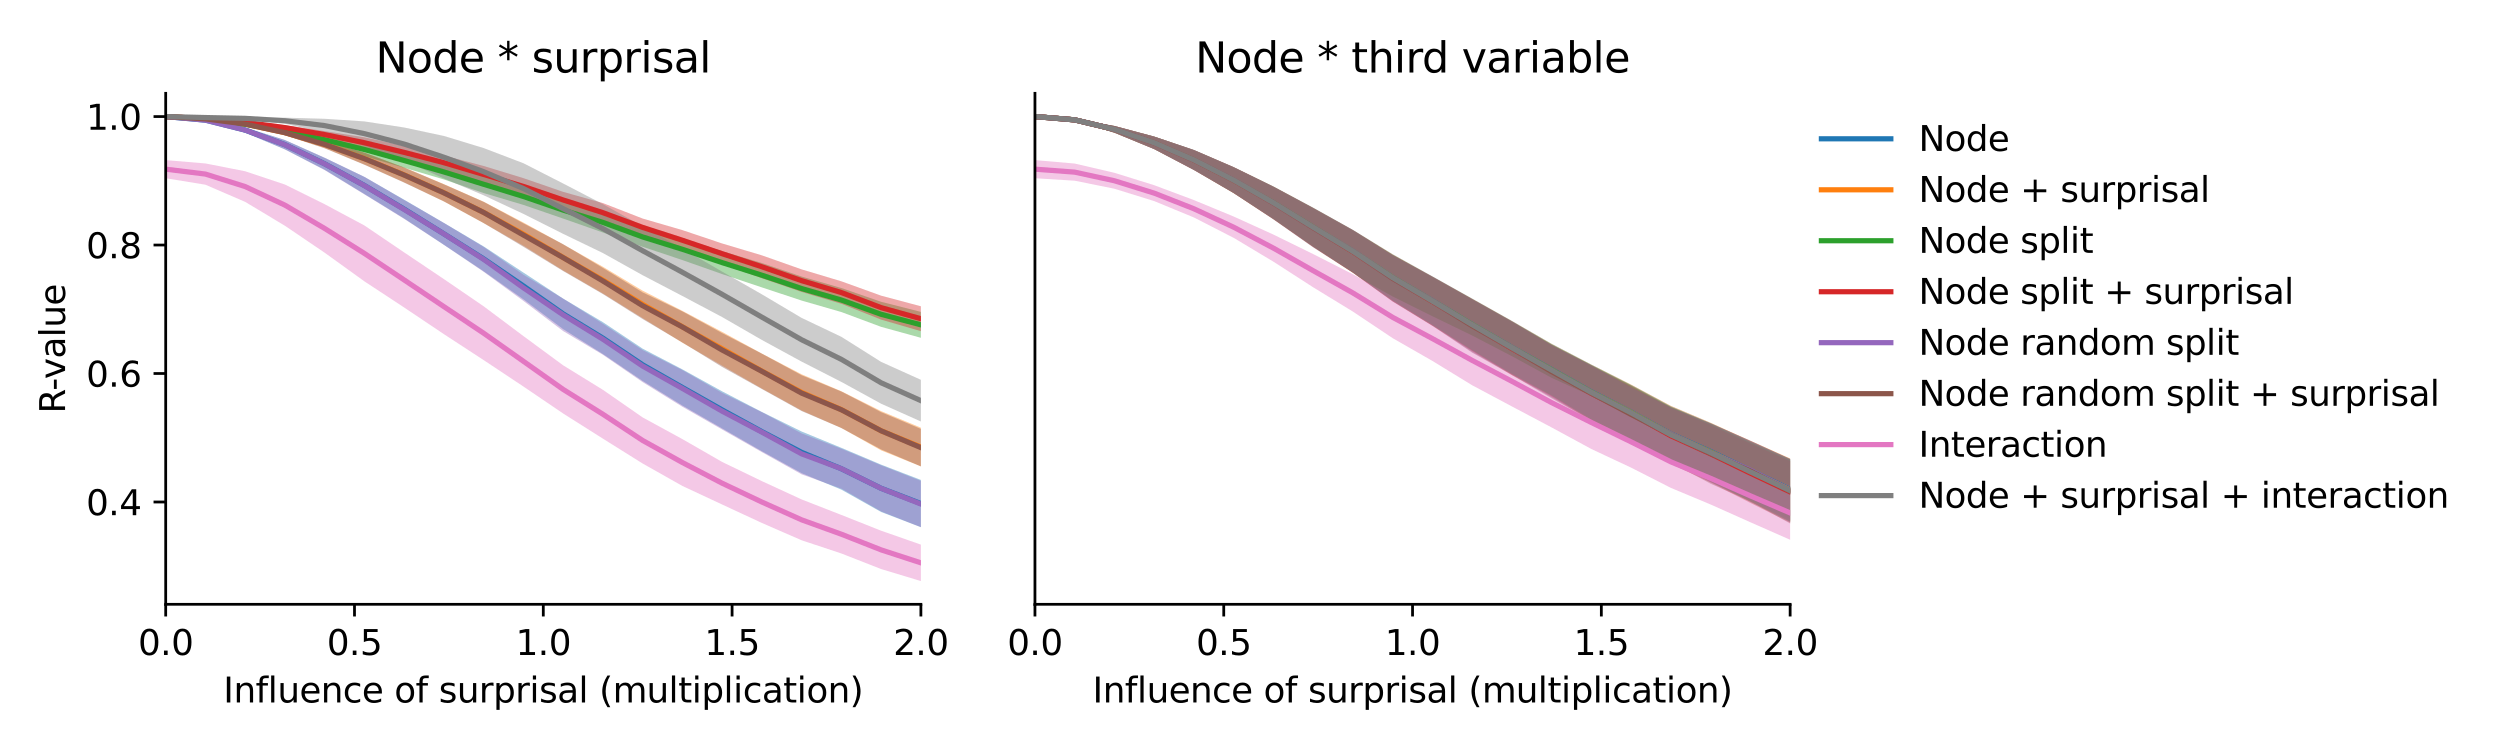 <?xml version="1.0" encoding="utf-8" standalone="no"?>
<!DOCTYPE svg PUBLIC "-//W3C//DTD SVG 1.1//EN"
  "http://www.w3.org/Graphics/SVG/1.1/DTD/svg11.dtd">
<svg xmlns:xlink="http://www.w3.org/1999/xlink" width="720pt" height="216pt" viewBox="0 0 720 216" xmlns="http://www.w3.org/2000/svg" version="1.1">
 <defs>
  <style type="text/css">*{stroke-linejoin: round; stroke-linecap: butt}</style>
 </defs>
 <g id="figure_1">
  <g id="patch_1">
   <path d="M 0 216 
L 720 216 
L 720 0 
L 0 0 
z
" style="fill: #ffffff"/>
  </g>
  <g id="axes_1">
   <g id="patch_2">
    <path d="M 47.72 174.04 
L 265.215 174.04 
L 265.215 26.88 
L 47.72 26.88 
z
" style="fill: #ffffff"/>
   </g>
   <g id="PolyCollection_1">
    <path d="M 47.72 33.569 
L 47.72 33.569 
L 59.167 34.796 
L 70.614 38.199 
L 82.061 43.009 
L 93.508 48.895 
L 104.956 55.882 
L 116.403 62.926 
L 127.85 70.498 
L 139.297 78.137 
L 150.744 86.207 
L 162.191 94.792 
L 173.638 101.972 
L 185.085 109.723 
L 196.532 116.811 
L 207.979 123.397 
L 219.427 129.969 
L 230.874 136.278 
L 242.321 141.024 
L 253.768 147.459 
L 265.215 151.831 
L 265.215 138.22 
L 265.215 138.22 
L 253.768 133.819 
L 242.321 128.975 
L 230.874 124.275 
L 219.427 118.652 
L 207.979 112.708 
L 196.532 106.381 
L 185.085 100.419 
L 173.638 92.793 
L 162.191 86.002 
L 150.744 78.498 
L 139.297 70.969 
L 127.85 64.205 
L 116.403 57.519 
L 104.956 50.965 
L 93.508 45.471 
L 82.061 40.331 
L 70.614 36.724 
L 59.167 34.397 
L 47.72 33.569 
z
" clip-path="url(#pa5152ba129)" style="fill: #1f77b4; fill-opacity: 0.4"/>
   </g>
   <g id="PolyCollection_2">
    <path d="M 47.72 33.569 
L 47.72 33.569 
L 59.167 34.323 
L 70.614 36.103 
L 82.061 38.928 
L 93.508 42.655 
L 104.956 47.389 
L 116.403 52.521 
L 127.85 58.012 
L 139.297 64.252 
L 150.744 70.773 
L 162.191 77.906 
L 173.638 84.534 
L 185.085 91.629 
L 196.532 98.704 
L 207.979 105.315 
L 219.427 111.915 
L 230.874 118.23 
L 242.321 123.262 
L 253.768 129.715 
L 265.215 134.332 
L 265.215 123.178 
L 265.215 123.178 
L 253.768 118.406 
L 242.321 112.681 
L 230.874 107.807 
L 219.427 101.837 
L 207.979 95.587 
L 196.532 89.524 
L 185.085 83.718 
L 173.638 76.829 
L 162.191 70.385 
L 150.744 64.092 
L 139.297 58.097 
L 127.85 53.028 
L 116.403 48.23 
L 104.956 43.97 
L 93.508 40.506 
L 82.061 37.486 
L 70.614 35.363 
L 59.167 34.161 
L 47.72 33.569 
z
" clip-path="url(#pa5152ba129)" style="fill: #ff7f0e; fill-opacity: 0.4"/>
   </g>
   <g id="PolyCollection_3">
    <path d="M 47.72 33.569 
L 47.72 33.569 
L 59.167 34.516 
L 70.614 36.348 
L 82.061 38.758 
L 93.508 41.624 
L 104.956 44.962 
L 116.403 48.313 
L 127.85 51.687 
L 139.297 55.604 
L 150.744 59.015 
L 162.191 62.955 
L 173.638 66.968 
L 185.085 71.078 
L 196.532 74.901 
L 207.979 78.938 
L 219.427 82.773 
L 230.874 86.565 
L 242.321 89.871 
L 253.768 94.139 
L 265.215 97.289 
L 265.215 89.826 
L 265.215 89.826 
L 253.768 86.917 
L 242.321 82.951 
L 230.874 79.652 
L 219.427 75.756 
L 207.979 72.332 
L 196.532 68.69 
L 185.085 65.407 
L 173.638 61.14 
L 162.191 58.068 
L 150.744 54.165 
L 139.297 50.549 
L 127.85 47.365 
L 116.403 44.151 
L 104.956 41.142 
L 93.508 38.891 
L 82.061 36.708 
L 70.614 35.216 
L 59.167 34.203 
L 47.72 33.569 
z
" clip-path="url(#pa5152ba129)" style="fill: #2ca02c; fill-opacity: 0.4"/>
   </g>
   <g id="PolyCollection_4">
    <path d="M 47.72 33.57 
L 47.72 33.57 
L 59.167 34.289 
L 70.614 35.587 
L 82.061 37.477 
L 93.508 39.766 
L 104.956 42.669 
L 116.403 45.768 
L 127.85 48.929 
L 139.297 52.693 
L 150.744 56.074 
L 162.191 59.935 
L 173.638 64.013 
L 185.085 68.057 
L 196.532 72.118 
L 207.979 76.029 
L 219.427 80.137 
L 230.874 84.082 
L 242.321 87.499 
L 253.768 92.054 
L 265.215 95.383 
L 265.215 88.203 
L 265.215 88.203 
L 253.768 85.152 
L 242.321 81.019 
L 230.874 77.585 
L 219.427 73.543 
L 207.979 70.119 
L 196.532 66.273 
L 185.085 62.942 
L 173.638 58.486 
L 162.191 55.255 
L 150.744 51.304 
L 139.297 47.806 
L 127.85 44.789 
L 116.403 42.007 
L 104.956 39.554 
L 93.508 37.762 
L 82.061 36.031 
L 70.614 34.852 
L 59.167 34.118 
L 47.72 33.57 
z
" clip-path="url(#pa5152ba129)" style="fill: #d62728; fill-opacity: 0.4"/>
   </g>
   <g id="PolyCollection_5">
    <path d="M 47.72 33.569 
L 47.72 33.569 
L 59.167 34.802 
L 70.614 38.207 
L 82.061 43.046 
L 93.508 48.994 
L 104.956 55.982 
L 116.403 63.036 
L 127.85 70.529 
L 139.297 78.277 
L 150.744 86.662 
L 162.191 95.354 
L 173.638 102.175 
L 185.085 110.053 
L 196.532 117.152 
L 207.979 123.7 
L 219.427 130.217 
L 230.874 136.617 
L 242.321 140.744 
L 253.768 147.29 
L 265.215 151.835 
L 265.215 138.484 
L 265.215 138.484 
L 253.768 134.02 
L 242.321 129.236 
L 230.874 124.825 
L 219.427 118.716 
L 207.979 113.151 
L 196.532 106.578 
L 185.085 100.824 
L 173.638 93.233 
L 162.191 86.011 
L 150.744 79.118 
L 139.297 71.118 
L 127.85 64.224 
L 116.403 57.618 
L 104.956 50.937 
L 93.508 45.433 
L 82.061 40.338 
L 70.614 36.721 
L 59.167 34.396 
L 47.72 33.569 
z
" clip-path="url(#pa5152ba129)" style="fill: #9467bd; fill-opacity: 0.4"/>
   </g>
   <g id="PolyCollection_6">
    <path d="M 47.72 33.57 
L 47.72 33.57 
L 59.167 34.327 
L 70.614 36.107 
L 82.061 38.95 
L 93.508 42.72 
L 104.956 47.453 
L 116.403 52.59 
L 127.85 58.009 
L 139.297 64.256 
L 150.744 71.075 
L 162.191 78.061 
L 173.638 84.694 
L 185.085 91.887 
L 196.532 98.649 
L 207.979 105.689 
L 219.427 112.044 
L 230.874 118.384 
L 242.321 123.277 
L 253.768 129.454 
L 265.215 134.32 
L 265.215 123.526 
L 265.215 123.526 
L 253.768 118.701 
L 242.321 112.767 
L 230.874 108.073 
L 219.427 101.861 
L 207.979 95.933 
L 196.532 89.686 
L 185.085 84.214 
L 173.638 77.165 
L 162.191 70.347 
L 150.744 64.326 
L 139.297 58.134 
L 127.85 53.101 
L 116.403 48.26 
L 104.956 43.964 
L 93.508 40.482 
L 82.061 37.491 
L 70.614 35.364 
L 59.167 34.162 
L 47.72 33.57 
z
" clip-path="url(#pa5152ba129)" style="fill: #8c564b; fill-opacity: 0.4"/>
   </g>
   <g id="PolyCollection_7">
    <path d="M 47.72 46.11 
L 47.72 51.332 
L 59.167 53.2 
L 70.614 58.146 
L 82.061 65.022 
L 93.508 72.786 
L 104.956 81.037 
L 116.403 88.563 
L 127.85 96.241 
L 139.297 103.715 
L 150.744 111.322 
L 162.191 119.092 
L 173.638 126.333 
L 185.085 133.498 
L 196.532 139.96 
L 207.979 145.302 
L 219.427 150.616 
L 230.874 155.603 
L 242.321 159.409 
L 253.768 163.89 
L 265.215 167.351 
L 265.215 156.85 
L 265.215 156.85 
L 253.768 152.847 
L 242.321 148.307 
L 230.874 143.838 
L 219.427 138.566 
L 207.979 133.04 
L 196.532 126.463 
L 185.085 120.218 
L 173.638 112.273 
L 162.191 105.216 
L 150.744 96.79 
L 139.297 88.216 
L 127.85 80.383 
L 116.403 72.698 
L 104.956 64.941 
L 93.508 58.814 
L 82.061 53.146 
L 70.614 49.325 
L 59.167 47.073 
L 47.72 46.11 
z
" clip-path="url(#pa5152ba129)" style="fill: #e377c2; fill-opacity: 0.4"/>
   </g>
   <g id="PolyCollection_8">
    <path d="M 47.72 33.569 
L 47.72 33.57 
L 59.167 33.887 
L 70.614 34.325 
L 82.061 35.654 
L 93.508 38.152 
L 104.956 42.012 
L 116.403 46.263 
L 127.85 51.409 
L 139.297 56.249 
L 150.744 61.6 
L 162.191 67.355 
L 173.638 72.881 
L 185.085 79.269 
L 196.532 85.251 
L 207.979 91.317 
L 219.427 97.916 
L 230.874 104.153 
L 242.321 109.997 
L 253.768 116.275 
L 265.215 121.39 
L 265.215 109.387 
L 265.215 109.387 
L 253.768 104.225 
L 242.321 97.008 
L 230.874 91.56 
L 219.427 84.769 
L 207.979 78.231 
L 196.532 71.591 
L 185.085 65.167 
L 173.638 58.797 
L 162.191 52.852 
L 150.744 47.011 
L 139.297 42.644 
L 127.85 39.157 
L 116.403 36.719 
L 104.956 34.968 
L 93.508 34.208 
L 82.061 33.887 
L 70.614 33.855 
L 59.167 33.822 
L 47.72 33.569 
z
" clip-path="url(#pa5152ba129)" style="fill: #7f7f7f; fill-opacity: 0.4"/>
   </g>
   <g id="matplotlib.axis_1">
    <g id="xtick_1">
     <g id="line2d_1">
      <defs>
       <path id="mbaeb4b2883" d="M 0 0 
L 0 3.5 
" style="stroke: #000000; stroke-width: 0.8"/>
      </defs>
      <g>
       <use xlink:href="#mbaeb4b2883" x="47.72" y="174.04" style="stroke: #000000; stroke-width: 0.8"/>
      </g>
     </g>
     <g id="text_1">
      <!-- 0.0 -->
      <g transform="translate(39.768 188.638)scale(0.1 -0.1)">
       <defs>
        <path id="DejaVuSans-30" d="M 2034 4250 
Q 1547 4250 1301 3770 
Q 1056 3291 1056 2328 
Q 1056 1369 1301 889 
Q 1547 409 2034 409 
Q 2525 409 2770 889 
Q 3016 1369 3016 2328 
Q 3016 3291 2770 3770 
Q 2525 4250 2034 4250 
z
M 2034 4750 
Q 2819 4750 3233 4129 
Q 3647 3509 3647 2328 
Q 3647 1150 3233 529 
Q 2819 -91 2034 -91 
Q 1250 -91 836 529 
Q 422 1150 422 2328 
Q 422 3509 836 4129 
Q 1250 4750 2034 4750 
z
" transform="scale(0.016)"/>
        <path id="DejaVuSans-2e" d="M 684 794 
L 1344 794 
L 1344 0 
L 684 0 
L 684 794 
z
" transform="scale(0.016)"/>
       </defs>
       <use xlink:href="#DejaVuSans-30"/>
       <use xlink:href="#DejaVuSans-2e" x="63.623"/>
       <use xlink:href="#DejaVuSans-30" x="95.41"/>
      </g>
     </g>
    </g>
    <g id="xtick_2">
     <g id="line2d_2">
      <g>
       <use xlink:href="#mbaeb4b2883" x="102.094" y="174.04" style="stroke: #000000; stroke-width: 0.8"/>
      </g>
     </g>
     <g id="text_2">
      <!-- 0.5 -->
      <g transform="translate(94.142 188.638)scale(0.1 -0.1)">
       <defs>
        <path id="DejaVuSans-35" d="M 691 4666 
L 3169 4666 
L 3169 4134 
L 1269 4134 
L 1269 2991 
Q 1406 3038 1543 3061 
Q 1681 3084 1819 3084 
Q 2600 3084 3056 2656 
Q 3513 2228 3513 1497 
Q 3513 744 3044 326 
Q 2575 -91 1722 -91 
Q 1428 -91 1123 -41 
Q 819 9 494 109 
L 494 744 
Q 775 591 1075 516 
Q 1375 441 1709 441 
Q 2250 441 2565 725 
Q 2881 1009 2881 1497 
Q 2881 1984 2565 2268 
Q 2250 2553 1709 2553 
Q 1456 2553 1204 2497 
Q 953 2441 691 2322 
L 691 4666 
z
" transform="scale(0.016)"/>
       </defs>
       <use xlink:href="#DejaVuSans-30"/>
       <use xlink:href="#DejaVuSans-2e" x="63.623"/>
       <use xlink:href="#DejaVuSans-35" x="95.41"/>
      </g>
     </g>
    </g>
    <g id="xtick_3">
     <g id="line2d_3">
      <g>
       <use xlink:href="#mbaeb4b2883" x="156.468" y="174.04" style="stroke: #000000; stroke-width: 0.8"/>
      </g>
     </g>
     <g id="text_3">
      <!-- 1.0 -->
      <g transform="translate(148.516 188.638)scale(0.1 -0.1)">
       <defs>
        <path id="DejaVuSans-31" d="M 794 531 
L 1825 531 
L 1825 4091 
L 703 3866 
L 703 4441 
L 1819 4666 
L 2450 4666 
L 2450 531 
L 3481 531 
L 3481 0 
L 794 0 
L 794 531 
z
" transform="scale(0.016)"/>
       </defs>
       <use xlink:href="#DejaVuSans-31"/>
       <use xlink:href="#DejaVuSans-2e" x="63.623"/>
       <use xlink:href="#DejaVuSans-30" x="95.41"/>
      </g>
     </g>
    </g>
    <g id="xtick_4">
     <g id="line2d_4">
      <g>
       <use xlink:href="#mbaeb4b2883" x="210.841" y="174.04" style="stroke: #000000; stroke-width: 0.8"/>
      </g>
     </g>
     <g id="text_4">
      <!-- 1.5 -->
      <g transform="translate(202.89 188.638)scale(0.1 -0.1)">
       <use xlink:href="#DejaVuSans-31"/>
       <use xlink:href="#DejaVuSans-2e" x="63.623"/>
       <use xlink:href="#DejaVuSans-35" x="95.41"/>
      </g>
     </g>
    </g>
    <g id="xtick_5">
     <g id="line2d_5">
      <g>
       <use xlink:href="#mbaeb4b2883" x="265.215" y="174.04" style="stroke: #000000; stroke-width: 0.8"/>
      </g>
     </g>
     <g id="text_5">
      <!-- 2.0 -->
      <g transform="translate(257.263 188.638)scale(0.1 -0.1)">
       <defs>
        <path id="DejaVuSans-32" d="M 1228 531 
L 3431 531 
L 3431 0 
L 469 0 
L 469 531 
Q 828 903 1448 1529 
Q 2069 2156 2228 2338 
Q 2531 2678 2651 2914 
Q 2772 3150 2772 3378 
Q 2772 3750 2511 3984 
Q 2250 4219 1831 4219 
Q 1534 4219 1204 4116 
Q 875 4013 500 3803 
L 500 4441 
Q 881 4594 1212 4672 
Q 1544 4750 1819 4750 
Q 2544 4750 2975 4387 
Q 3406 4025 3406 3419 
Q 3406 3131 3298 2873 
Q 3191 2616 2906 2266 
Q 2828 2175 2409 1742 
Q 1991 1309 1228 531 
z
" transform="scale(0.016)"/>
       </defs>
       <use xlink:href="#DejaVuSans-32"/>
       <use xlink:href="#DejaVuSans-2e" x="63.623"/>
       <use xlink:href="#DejaVuSans-30" x="95.41"/>
      </g>
     </g>
    </g>
    <g id="text_6">
     <!-- Influence of surprisal (multiplication) -->
     <g transform="translate(64.321 202.317)scale(0.1 -0.1)">
      <defs>
       <path id="DejaVuSans-49" d="M 628 4666 
L 1259 4666 
L 1259 0 
L 628 0 
L 628 4666 
z
" transform="scale(0.016)"/>
       <path id="DejaVuSans-6e" d="M 3513 2113 
L 3513 0 
L 2938 0 
L 2938 2094 
Q 2938 2591 2744 2837 
Q 2550 3084 2163 3084 
Q 1697 3084 1428 2787 
Q 1159 2491 1159 1978 
L 1159 0 
L 581 0 
L 581 3500 
L 1159 3500 
L 1159 2956 
Q 1366 3272 1645 3428 
Q 1925 3584 2291 3584 
Q 2894 3584 3203 3211 
Q 3513 2838 3513 2113 
z
" transform="scale(0.016)"/>
       <path id="DejaVuSans-66" d="M 2375 4863 
L 2375 4384 
L 1825 4384 
Q 1516 4384 1395 4259 
Q 1275 4134 1275 3809 
L 1275 3500 
L 2222 3500 
L 2222 3053 
L 1275 3053 
L 1275 0 
L 697 0 
L 697 3053 
L 147 3053 
L 147 3500 
L 697 3500 
L 697 3744 
Q 697 4328 969 4595 
Q 1241 4863 1831 4863 
L 2375 4863 
z
" transform="scale(0.016)"/>
       <path id="DejaVuSans-6c" d="M 603 4863 
L 1178 4863 
L 1178 0 
L 603 0 
L 603 4863 
z
" transform="scale(0.016)"/>
       <path id="DejaVuSans-75" d="M 544 1381 
L 544 3500 
L 1119 3500 
L 1119 1403 
Q 1119 906 1312 657 
Q 1506 409 1894 409 
Q 2359 409 2629 706 
Q 2900 1003 2900 1516 
L 2900 3500 
L 3475 3500 
L 3475 0 
L 2900 0 
L 2900 538 
Q 2691 219 2414 64 
Q 2138 -91 1772 -91 
Q 1169 -91 856 284 
Q 544 659 544 1381 
z
M 1991 3584 
L 1991 3584 
z
" transform="scale(0.016)"/>
       <path id="DejaVuSans-65" d="M 3597 1894 
L 3597 1613 
L 953 1613 
Q 991 1019 1311 708 
Q 1631 397 2203 397 
Q 2534 397 2845 478 
Q 3156 559 3463 722 
L 3463 178 
Q 3153 47 2828 -22 
Q 2503 -91 2169 -91 
Q 1331 -91 842 396 
Q 353 884 353 1716 
Q 353 2575 817 3079 
Q 1281 3584 2069 3584 
Q 2775 3584 3186 3129 
Q 3597 2675 3597 1894 
z
M 3022 2063 
Q 3016 2534 2758 2815 
Q 2500 3097 2075 3097 
Q 1594 3097 1305 2825 
Q 1016 2553 972 2059 
L 3022 2063 
z
" transform="scale(0.016)"/>
       <path id="DejaVuSans-63" d="M 3122 3366 
L 3122 2828 
Q 2878 2963 2633 3030 
Q 2388 3097 2138 3097 
Q 1578 3097 1268 2742 
Q 959 2388 959 1747 
Q 959 1106 1268 751 
Q 1578 397 2138 397 
Q 2388 397 2633 464 
Q 2878 531 3122 666 
L 3122 134 
Q 2881 22 2623 -34 
Q 2366 -91 2075 -91 
Q 1284 -91 818 406 
Q 353 903 353 1747 
Q 353 2603 823 3093 
Q 1294 3584 2113 3584 
Q 2378 3584 2631 3529 
Q 2884 3475 3122 3366 
z
" transform="scale(0.016)"/>
       <path id="DejaVuSans-20" transform="scale(0.016)"/>
       <path id="DejaVuSans-6f" d="M 1959 3097 
Q 1497 3097 1228 2736 
Q 959 2375 959 1747 
Q 959 1119 1226 758 
Q 1494 397 1959 397 
Q 2419 397 2687 759 
Q 2956 1122 2956 1747 
Q 2956 2369 2687 2733 
Q 2419 3097 1959 3097 
z
M 1959 3584 
Q 2709 3584 3137 3096 
Q 3566 2609 3566 1747 
Q 3566 888 3137 398 
Q 2709 -91 1959 -91 
Q 1206 -91 779 398 
Q 353 888 353 1747 
Q 353 2609 779 3096 
Q 1206 3584 1959 3584 
z
" transform="scale(0.016)"/>
       <path id="DejaVuSans-73" d="M 2834 3397 
L 2834 2853 
Q 2591 2978 2328 3040 
Q 2066 3103 1784 3103 
Q 1356 3103 1142 2972 
Q 928 2841 928 2578 
Q 928 2378 1081 2264 
Q 1234 2150 1697 2047 
L 1894 2003 
Q 2506 1872 2764 1633 
Q 3022 1394 3022 966 
Q 3022 478 2636 193 
Q 2250 -91 1575 -91 
Q 1294 -91 989 -36 
Q 684 19 347 128 
L 347 722 
Q 666 556 975 473 
Q 1284 391 1588 391 
Q 1994 391 2212 530 
Q 2431 669 2431 922 
Q 2431 1156 2273 1281 
Q 2116 1406 1581 1522 
L 1381 1569 
Q 847 1681 609 1914 
Q 372 2147 372 2553 
Q 372 3047 722 3315 
Q 1072 3584 1716 3584 
Q 2034 3584 2315 3537 
Q 2597 3491 2834 3397 
z
" transform="scale(0.016)"/>
       <path id="DejaVuSans-72" d="M 2631 2963 
Q 2534 3019 2420 3045 
Q 2306 3072 2169 3072 
Q 1681 3072 1420 2755 
Q 1159 2438 1159 1844 
L 1159 0 
L 581 0 
L 581 3500 
L 1159 3500 
L 1159 2956 
Q 1341 3275 1631 3429 
Q 1922 3584 2338 3584 
Q 2397 3584 2469 3576 
Q 2541 3569 2628 3553 
L 2631 2963 
z
" transform="scale(0.016)"/>
       <path id="DejaVuSans-70" d="M 1159 525 
L 1159 -1331 
L 581 -1331 
L 581 3500 
L 1159 3500 
L 1159 2969 
Q 1341 3281 1617 3432 
Q 1894 3584 2278 3584 
Q 2916 3584 3314 3078 
Q 3713 2572 3713 1747 
Q 3713 922 3314 415 
Q 2916 -91 2278 -91 
Q 1894 -91 1617 61 
Q 1341 213 1159 525 
z
M 3116 1747 
Q 3116 2381 2855 2742 
Q 2594 3103 2138 3103 
Q 1681 3103 1420 2742 
Q 1159 2381 1159 1747 
Q 1159 1113 1420 752 
Q 1681 391 2138 391 
Q 2594 391 2855 752 
Q 3116 1113 3116 1747 
z
" transform="scale(0.016)"/>
       <path id="DejaVuSans-69" d="M 603 3500 
L 1178 3500 
L 1178 0 
L 603 0 
L 603 3500 
z
M 603 4863 
L 1178 4863 
L 1178 4134 
L 603 4134 
L 603 4863 
z
" transform="scale(0.016)"/>
       <path id="DejaVuSans-61" d="M 2194 1759 
Q 1497 1759 1228 1600 
Q 959 1441 959 1056 
Q 959 750 1161 570 
Q 1363 391 1709 391 
Q 2188 391 2477 730 
Q 2766 1069 2766 1631 
L 2766 1759 
L 2194 1759 
z
M 3341 1997 
L 3341 0 
L 2766 0 
L 2766 531 
Q 2569 213 2275 61 
Q 1981 -91 1556 -91 
Q 1019 -91 701 211 
Q 384 513 384 1019 
Q 384 1609 779 1909 
Q 1175 2209 1959 2209 
L 2766 2209 
L 2766 2266 
Q 2766 2663 2505 2880 
Q 2244 3097 1772 3097 
Q 1472 3097 1187 3025 
Q 903 2953 641 2809 
L 641 3341 
Q 956 3463 1253 3523 
Q 1550 3584 1831 3584 
Q 2591 3584 2966 3190 
Q 3341 2797 3341 1997 
z
" transform="scale(0.016)"/>
       <path id="DejaVuSans-28" d="M 1984 4856 
Q 1566 4138 1362 3434 
Q 1159 2731 1159 2009 
Q 1159 1288 1364 580 
Q 1569 -128 1984 -844 
L 1484 -844 
Q 1016 -109 783 600 
Q 550 1309 550 2009 
Q 550 2706 781 3412 
Q 1013 4119 1484 4856 
L 1984 4856 
z
" transform="scale(0.016)"/>
       <path id="DejaVuSans-6d" d="M 3328 2828 
Q 3544 3216 3844 3400 
Q 4144 3584 4550 3584 
Q 5097 3584 5394 3201 
Q 5691 2819 5691 2113 
L 5691 0 
L 5113 0 
L 5113 2094 
Q 5113 2597 4934 2840 
Q 4756 3084 4391 3084 
Q 3944 3084 3684 2787 
Q 3425 2491 3425 1978 
L 3425 0 
L 2847 0 
L 2847 2094 
Q 2847 2600 2669 2842 
Q 2491 3084 2119 3084 
Q 1678 3084 1418 2786 
Q 1159 2488 1159 1978 
L 1159 0 
L 581 0 
L 581 3500 
L 1159 3500 
L 1159 2956 
Q 1356 3278 1631 3431 
Q 1906 3584 2284 3584 
Q 2666 3584 2933 3390 
Q 3200 3197 3328 2828 
z
" transform="scale(0.016)"/>
       <path id="DejaVuSans-74" d="M 1172 4494 
L 1172 3500 
L 2356 3500 
L 2356 3053 
L 1172 3053 
L 1172 1153 
Q 1172 725 1289 603 
Q 1406 481 1766 481 
L 2356 481 
L 2356 0 
L 1766 0 
Q 1100 0 847 248 
Q 594 497 594 1153 
L 594 3053 
L 172 3053 
L 172 3500 
L 594 3500 
L 594 4494 
L 1172 4494 
z
" transform="scale(0.016)"/>
       <path id="DejaVuSans-29" d="M 513 4856 
L 1013 4856 
Q 1481 4119 1714 3412 
Q 1947 2706 1947 2009 
Q 1947 1309 1714 600 
Q 1481 -109 1013 -844 
L 513 -844 
Q 928 -128 1133 580 
Q 1338 1288 1338 2009 
Q 1338 2731 1133 3434 
Q 928 4138 513 4856 
z
" transform="scale(0.016)"/>
      </defs>
      <use xlink:href="#DejaVuSans-49"/>
      <use xlink:href="#DejaVuSans-6e" x="29.492"/>
      <use xlink:href="#DejaVuSans-66" x="92.871"/>
      <use xlink:href="#DejaVuSans-6c" x="128.076"/>
      <use xlink:href="#DejaVuSans-75" x="155.859"/>
      <use xlink:href="#DejaVuSans-65" x="219.238"/>
      <use xlink:href="#DejaVuSans-6e" x="280.762"/>
      <use xlink:href="#DejaVuSans-63" x="344.141"/>
      <use xlink:href="#DejaVuSans-65" x="399.121"/>
      <use xlink:href="#DejaVuSans-20" x="460.645"/>
      <use xlink:href="#DejaVuSans-6f" x="492.432"/>
      <use xlink:href="#DejaVuSans-66" x="553.613"/>
      <use xlink:href="#DejaVuSans-20" x="588.818"/>
      <use xlink:href="#DejaVuSans-73" x="620.605"/>
      <use xlink:href="#DejaVuSans-75" x="672.705"/>
      <use xlink:href="#DejaVuSans-72" x="736.084"/>
      <use xlink:href="#DejaVuSans-70" x="777.197"/>
      <use xlink:href="#DejaVuSans-72" x="840.674"/>
      <use xlink:href="#DejaVuSans-69" x="881.787"/>
      <use xlink:href="#DejaVuSans-73" x="909.57"/>
      <use xlink:href="#DejaVuSans-61" x="961.67"/>
      <use xlink:href="#DejaVuSans-6c" x="1022.949"/>
      <use xlink:href="#DejaVuSans-20" x="1050.732"/>
      <use xlink:href="#DejaVuSans-28" x="1082.52"/>
      <use xlink:href="#DejaVuSans-6d" x="1121.533"/>
      <use xlink:href="#DejaVuSans-75" x="1218.945"/>
      <use xlink:href="#DejaVuSans-6c" x="1282.324"/>
      <use xlink:href="#DejaVuSans-74" x="1310.107"/>
      <use xlink:href="#DejaVuSans-69" x="1349.316"/>
      <use xlink:href="#DejaVuSans-70" x="1377.1"/>
      <use xlink:href="#DejaVuSans-6c" x="1440.576"/>
      <use xlink:href="#DejaVuSans-69" x="1468.359"/>
      <use xlink:href="#DejaVuSans-63" x="1496.143"/>
      <use xlink:href="#DejaVuSans-61" x="1551.123"/>
      <use xlink:href="#DejaVuSans-74" x="1612.402"/>
      <use xlink:href="#DejaVuSans-69" x="1651.611"/>
      <use xlink:href="#DejaVuSans-6f" x="1679.395"/>
      <use xlink:href="#DejaVuSans-6e" x="1740.576"/>
      <use xlink:href="#DejaVuSans-29" x="1803.955"/>
     </g>
    </g>
   </g>
   <g id="matplotlib.axis_2">
    <g id="ytick_1">
     <g id="line2d_6">
      <defs>
       <path id="m03a90cb908" d="M 0 0 
L -3.5 0 
" style="stroke: #000000; stroke-width: 0.8"/>
      </defs>
      <g>
       <use xlink:href="#m03a90cb908" x="47.72" y="144.57" style="stroke: #000000; stroke-width: 0.8"/>
      </g>
     </g>
     <g id="text_7">
      <!-- 0.4 -->
      <g transform="translate(24.817 148.369)scale(0.1 -0.1)">
       <defs>
        <path id="DejaVuSans-34" d="M 2419 4116 
L 825 1625 
L 2419 1625 
L 2419 4116 
z
M 2253 4666 
L 3047 4666 
L 3047 1625 
L 3713 1625 
L 3713 1100 
L 3047 1100 
L 3047 0 
L 2419 0 
L 2419 1100 
L 313 1100 
L 313 1709 
L 2253 4666 
z
" transform="scale(0.016)"/>
       </defs>
       <use xlink:href="#DejaVuSans-30"/>
       <use xlink:href="#DejaVuSans-2e" x="63.623"/>
       <use xlink:href="#DejaVuSans-34" x="95.41"/>
      </g>
     </g>
    </g>
    <g id="ytick_2">
     <g id="line2d_7">
      <g>
       <use xlink:href="#m03a90cb908" x="47.72" y="107.57" style="stroke: #000000; stroke-width: 0.8"/>
      </g>
     </g>
     <g id="text_8">
      <!-- 0.6 -->
      <g transform="translate(24.817 111.369)scale(0.1 -0.1)">
       <defs>
        <path id="DejaVuSans-36" d="M 2113 2584 
Q 1688 2584 1439 2293 
Q 1191 2003 1191 1497 
Q 1191 994 1439 701 
Q 1688 409 2113 409 
Q 2538 409 2786 701 
Q 3034 994 3034 1497 
Q 3034 2003 2786 2293 
Q 2538 2584 2113 2584 
z
M 3366 4563 
L 3366 3988 
Q 3128 4100 2886 4159 
Q 2644 4219 2406 4219 
Q 1781 4219 1451 3797 
Q 1122 3375 1075 2522 
Q 1259 2794 1537 2939 
Q 1816 3084 2150 3084 
Q 2853 3084 3261 2657 
Q 3669 2231 3669 1497 
Q 3669 778 3244 343 
Q 2819 -91 2113 -91 
Q 1303 -91 875 529 
Q 447 1150 447 2328 
Q 447 3434 972 4092 
Q 1497 4750 2381 4750 
Q 2619 4750 2861 4703 
Q 3103 4656 3366 4563 
z
" transform="scale(0.016)"/>
       </defs>
       <use xlink:href="#DejaVuSans-30"/>
       <use xlink:href="#DejaVuSans-2e" x="63.623"/>
       <use xlink:href="#DejaVuSans-36" x="95.41"/>
      </g>
     </g>
    </g>
    <g id="ytick_3">
     <g id="line2d_8">
      <g>
       <use xlink:href="#m03a90cb908" x="47.72" y="70.569" style="stroke: #000000; stroke-width: 0.8"/>
      </g>
     </g>
     <g id="text_9">
      <!-- 0.8 -->
      <g transform="translate(24.817 74.369)scale(0.1 -0.1)">
       <defs>
        <path id="DejaVuSans-38" d="M 2034 2216 
Q 1584 2216 1326 1975 
Q 1069 1734 1069 1313 
Q 1069 891 1326 650 
Q 1584 409 2034 409 
Q 2484 409 2743 651 
Q 3003 894 3003 1313 
Q 3003 1734 2745 1975 
Q 2488 2216 2034 2216 
z
M 1403 2484 
Q 997 2584 770 2862 
Q 544 3141 544 3541 
Q 544 4100 942 4425 
Q 1341 4750 2034 4750 
Q 2731 4750 3128 4425 
Q 3525 4100 3525 3541 
Q 3525 3141 3298 2862 
Q 3072 2584 2669 2484 
Q 3125 2378 3379 2068 
Q 3634 1759 3634 1313 
Q 3634 634 3220 271 
Q 2806 -91 2034 -91 
Q 1263 -91 848 271 
Q 434 634 434 1313 
Q 434 1759 690 2068 
Q 947 2378 1403 2484 
z
M 1172 3481 
Q 1172 3119 1398 2916 
Q 1625 2713 2034 2713 
Q 2441 2713 2670 2916 
Q 2900 3119 2900 3481 
Q 2900 3844 2670 4047 
Q 2441 4250 2034 4250 
Q 1625 4250 1398 4047 
Q 1172 3844 1172 3481 
z
" transform="scale(0.016)"/>
       </defs>
       <use xlink:href="#DejaVuSans-30"/>
       <use xlink:href="#DejaVuSans-2e" x="63.623"/>
       <use xlink:href="#DejaVuSans-38" x="95.41"/>
      </g>
     </g>
    </g>
    <g id="ytick_4">
     <g id="line2d_9">
      <g>
       <use xlink:href="#m03a90cb908" x="47.72" y="33.569" style="stroke: #000000; stroke-width: 0.8"/>
      </g>
     </g>
     <g id="text_10">
      <!-- 1.0 -->
      <g transform="translate(24.817 37.368)scale(0.1 -0.1)">
       <use xlink:href="#DejaVuSans-31"/>
       <use xlink:href="#DejaVuSans-2e" x="63.623"/>
       <use xlink:href="#DejaVuSans-30" x="95.41"/>
      </g>
     </g>
    </g>
    <g id="text_11">
     <!-- R-value -->
     <g transform="translate(18.737 119.065)rotate(-90)scale(0.1 -0.1)">
      <defs>
       <path id="DejaVuSans-52" d="M 2841 2188 
Q 3044 2119 3236 1894 
Q 3428 1669 3622 1275 
L 4263 0 
L 3584 0 
L 2988 1197 
Q 2756 1666 2539 1819 
Q 2322 1972 1947 1972 
L 1259 1972 
L 1259 0 
L 628 0 
L 628 4666 
L 2053 4666 
Q 2853 4666 3247 4331 
Q 3641 3997 3641 3322 
Q 3641 2881 3436 2590 
Q 3231 2300 2841 2188 
z
M 1259 4147 
L 1259 2491 
L 2053 2491 
Q 2509 2491 2742 2702 
Q 2975 2913 2975 3322 
Q 2975 3731 2742 3939 
Q 2509 4147 2053 4147 
L 1259 4147 
z
" transform="scale(0.016)"/>
       <path id="DejaVuSans-2d" d="M 313 2009 
L 1997 2009 
L 1997 1497 
L 313 1497 
L 313 2009 
z
" transform="scale(0.016)"/>
       <path id="DejaVuSans-76" d="M 191 3500 
L 800 3500 
L 1894 563 
L 2988 3500 
L 3597 3500 
L 2284 0 
L 1503 0 
L 191 3500 
z
" transform="scale(0.016)"/>
      </defs>
      <use xlink:href="#DejaVuSans-52"/>
      <use xlink:href="#DejaVuSans-2d" x="65.482"/>
      <use xlink:href="#DejaVuSans-76" x="98.941"/>
      <use xlink:href="#DejaVuSans-61" x="158.121"/>
      <use xlink:href="#DejaVuSans-6c" x="219.4"/>
      <use xlink:href="#DejaVuSans-75" x="247.184"/>
      <use xlink:href="#DejaVuSans-65" x="310.562"/>
     </g>
    </g>
   </g>
   <g id="line2d_10">
    <path d="M 47.72 33.569 
L 59.167 34.597 
L 70.614 37.461 
L 82.061 41.67 
L 93.508 47.183 
L 104.956 53.424 
L 116.403 60.223 
L 127.85 67.352 
L 139.297 74.553 
L 150.744 82.353 
L 162.191 90.397 
L 173.638 97.382 
L 185.085 105.071 
L 196.532 111.596 
L 207.979 118.052 
L 219.427 124.31 
L 230.874 130.277 
L 242.321 134.999 
L 253.768 140.639 
L 265.215 145.026 
" clip-path="url(#pa5152ba129)" style="fill: none; stroke: #1f77b4; stroke-width: 1.5; stroke-linecap: square"/>
   </g>
   <g id="line2d_11">
    <path d="M 47.72 33.569 
L 59.167 34.242 
L 70.614 35.733 
L 82.061 38.207 
L 93.508 41.58 
L 104.956 45.68 
L 116.403 50.375 
L 127.85 55.52 
L 139.297 61.174 
L 150.744 67.432 
L 162.191 74.146 
L 173.638 80.682 
L 185.085 87.674 
L 196.532 94.114 
L 207.979 100.451 
L 219.427 106.876 
L 230.874 113.019 
L 242.321 117.971 
L 253.768 124.06 
L 265.215 128.755 
" clip-path="url(#pa5152ba129)" style="fill: none; stroke: #ff7f0e; stroke-width: 1.5; stroke-linecap: square"/>
   </g>
   <g id="line2d_12">
    <path d="M 47.72 33.569 
L 59.167 34.36 
L 70.614 35.782 
L 82.061 37.733 
L 93.508 40.258 
L 104.956 43.052 
L 116.403 46.232 
L 127.85 49.526 
L 139.297 53.076 
L 150.744 56.59 
L 162.191 60.511 
L 173.638 64.054 
L 185.085 68.243 
L 196.532 71.796 
L 207.979 75.635 
L 219.427 79.264 
L 230.874 83.108 
L 242.321 86.411 
L 253.768 90.528 
L 265.215 93.557 
" clip-path="url(#pa5152ba129)" style="fill: none; stroke: #2ca02c; stroke-width: 1.5; stroke-linecap: square"/>
   </g>
   <g id="line2d_13">
    <path d="M 47.72 33.57 
L 59.167 34.203 
L 70.614 35.22 
L 82.061 36.754 
L 93.508 38.764 
L 104.956 41.111 
L 116.403 43.887 
L 127.85 46.859 
L 139.297 50.249 
L 150.744 53.689 
L 162.191 57.595 
L 173.638 61.249 
L 185.085 65.5 
L 196.532 69.196 
L 207.979 73.074 
L 219.427 76.84 
L 230.874 80.833 
L 242.321 84.259 
L 253.768 88.603 
L 265.215 91.793 
" clip-path="url(#pa5152ba129)" style="fill: none; stroke: #d62728; stroke-width: 1.5; stroke-linecap: square"/>
   </g>
   <g id="line2d_14">
    <path d="M 47.72 33.569 
L 59.167 34.599 
L 70.614 37.464 
L 82.061 41.692 
L 93.508 47.213 
L 104.956 53.46 
L 116.403 60.327 
L 127.85 67.376 
L 139.297 74.698 
L 150.744 82.89 
L 162.191 90.682 
L 173.638 97.704 
L 185.085 105.438 
L 196.532 111.865 
L 207.979 118.426 
L 219.427 124.467 
L 230.874 130.721 
L 242.321 134.99 
L 253.768 140.655 
L 265.215 145.16 
" clip-path="url(#pa5152ba129)" style="fill: none; stroke: #9467bd; stroke-width: 1.5; stroke-linecap: square"/>
   </g>
   <g id="line2d_15">
    <path d="M 47.72 33.57 
L 59.167 34.244 
L 70.614 35.735 
L 82.061 38.22 
L 93.508 41.601 
L 104.956 45.708 
L 116.403 50.425 
L 127.85 55.555 
L 139.297 61.195 
L 150.744 67.7 
L 162.191 74.204 
L 173.638 80.929 
L 185.085 88.05 
L 196.532 94.167 
L 207.979 100.811 
L 219.427 106.953 
L 230.874 113.228 
L 242.321 118.022 
L 253.768 124.078 
L 265.215 128.923 
" clip-path="url(#pa5152ba129)" style="fill: none; stroke: #8c564b; stroke-width: 1.5; stroke-linecap: square"/>
   </g>
   <g id="line2d_16">
    <path d="M 47.72 48.721 
L 59.167 50.136 
L 70.614 53.736 
L 82.061 59.084 
L 93.508 65.8 
L 104.956 72.989 
L 116.403 80.631 
L 127.85 88.312 
L 139.297 95.966 
L 150.744 104.056 
L 162.191 112.154 
L 173.638 119.303 
L 185.085 126.858 
L 196.532 133.211 
L 207.979 139.171 
L 219.427 144.591 
L 230.874 149.72 
L 242.321 153.858 
L 253.768 158.369 
L 265.215 162.101 
" clip-path="url(#pa5152ba129)" style="fill: none; stroke: #e377c2; stroke-width: 1.5; stroke-linecap: square"/>
   </g>
   <g id="line2d_17">
    <path d="M 47.72 33.569 
L 59.167 33.854 
L 70.614 34.09 
L 82.061 34.771 
L 93.508 36.18 
L 104.956 38.49 
L 116.403 41.491 
L 127.85 45.283 
L 139.297 49.447 
L 150.744 54.305 
L 162.191 60.103 
L 173.638 65.839 
L 185.085 72.218 
L 196.532 78.421 
L 207.979 84.774 
L 219.427 91.343 
L 230.874 97.857 
L 242.321 103.502 
L 253.768 110.25 
L 265.215 115.388 
" clip-path="url(#pa5152ba129)" style="fill: none; stroke: #7f7f7f; stroke-width: 1.5; stroke-linecap: square"/>
   </g>
   <g id="patch_3">
    <path d="M 47.72 174.04 
L 47.72 26.88 
" style="fill: none; stroke: #000000; stroke-width: 0.8; stroke-linejoin: miter; stroke-linecap: square"/>
   </g>
   <g id="patch_4">
    <path d="M 47.72 174.04 
L 265.215 174.04 
" style="fill: none; stroke: #000000; stroke-width: 0.8; stroke-linejoin: miter; stroke-linecap: square"/>
   </g>
   <g id="text_12">
    <!-- Node * surprisal -->
    <g transform="translate(108.186 20.88)scale(0.12 -0.12)">
     <defs>
      <path id="DejaVuSans-4e" d="M 628 4666 
L 1478 4666 
L 3547 763 
L 3547 4666 
L 4159 4666 
L 4159 0 
L 3309 0 
L 1241 3903 
L 1241 0 
L 628 0 
L 628 4666 
z
" transform="scale(0.016)"/>
      <path id="DejaVuSans-64" d="M 2906 2969 
L 2906 4863 
L 3481 4863 
L 3481 0 
L 2906 0 
L 2906 525 
Q 2725 213 2448 61 
Q 2172 -91 1784 -91 
Q 1150 -91 751 415 
Q 353 922 353 1747 
Q 353 2572 751 3078 
Q 1150 3584 1784 3584 
Q 2172 3584 2448 3432 
Q 2725 3281 2906 2969 
z
M 947 1747 
Q 947 1113 1208 752 
Q 1469 391 1925 391 
Q 2381 391 2643 752 
Q 2906 1113 2906 1747 
Q 2906 2381 2643 2742 
Q 2381 3103 1925 3103 
Q 1469 3103 1208 2742 
Q 947 2381 947 1747 
z
" transform="scale(0.016)"/>
      <path id="DejaVuSans-2a" d="M 3009 3897 
L 1888 3291 
L 3009 2681 
L 2828 2375 
L 1778 3009 
L 1778 1831 
L 1422 1831 
L 1422 3009 
L 372 2375 
L 191 2681 
L 1313 3291 
L 191 3897 
L 372 4206 
L 1422 3572 
L 1422 4750 
L 1778 4750 
L 1778 3572 
L 2828 4206 
L 3009 3897 
z
" transform="scale(0.016)"/>
     </defs>
     <use xlink:href="#DejaVuSans-4e"/>
     <use xlink:href="#DejaVuSans-6f" x="74.805"/>
     <use xlink:href="#DejaVuSans-64" x="135.986"/>
     <use xlink:href="#DejaVuSans-65" x="199.463"/>
     <use xlink:href="#DejaVuSans-20" x="260.986"/>
     <use xlink:href="#DejaVuSans-2a" x="292.773"/>
     <use xlink:href="#DejaVuSans-20" x="342.773"/>
     <use xlink:href="#DejaVuSans-73" x="374.561"/>
     <use xlink:href="#DejaVuSans-75" x="426.66"/>
     <use xlink:href="#DejaVuSans-72" x="490.039"/>
     <use xlink:href="#DejaVuSans-70" x="531.152"/>
     <use xlink:href="#DejaVuSans-72" x="594.629"/>
     <use xlink:href="#DejaVuSans-69" x="635.742"/>
     <use xlink:href="#DejaVuSans-73" x="663.525"/>
     <use xlink:href="#DejaVuSans-61" x="715.625"/>
     <use xlink:href="#DejaVuSans-6c" x="776.904"/>
    </g>
   </g>
  </g>
  <g id="axes_2">
   <g id="patch_5">
    <path d="M 298.065 174.04 
L 515.56 174.04 
L 515.56 26.88 
L 298.065 26.88 
z
" style="fill: #ffffff"/>
   </g>
   <g id="PolyCollection_9">
    <path d="M 298.065 33.569 
L 298.065 33.569 
L 309.512 34.72 
L 320.959 38.215 
L 332.406 42.92 
L 343.853 48.909 
L 355.301 55.578 
L 366.748 63.04 
L 378.195 70.986 
L 389.642 78.44 
L 401.089 86.58 
L 412.536 93.629 
L 423.983 100.899 
L 435.43 107.698 
L 446.877 113.855 
L 458.324 120.735 
L 469.772 126.553 
L 481.219 133.01 
L 492.666 138.282 
L 504.113 144.014 
L 515.56 149.664 
L 515.56 132.208 
L 515.56 132.208 
L 504.113 127.101 
L 492.666 121.812 
L 481.219 116.983 
L 469.772 110.831 
L 458.324 105.008 
L 446.877 99.026 
L 435.43 92.424 
L 423.983 85.99 
L 412.536 79.59 
L 401.089 73.228 
L 389.642 66.208 
L 378.195 59.803 
L 366.748 53.696 
L 355.301 48.14 
L 343.853 43.211 
L 332.406 39.321 
L 320.959 36.275 
L 309.512 34.315 
L 298.065 33.569 
z
" clip-path="url(#p847370df2e)" style="fill: #1f77b4; fill-opacity: 0.4"/>
   </g>
   <g id="PolyCollection_10">
    <path d="M 298.065 33.569 
L 298.065 33.569 
L 309.512 34.723 
L 320.959 38.227 
L 332.406 42.937 
L 343.853 48.935 
L 355.301 55.63 
L 366.748 63.112 
L 378.195 71.066 
L 389.642 78.526 
L 401.089 86.696 
L 412.536 93.762 
L 423.983 101.043 
L 435.43 107.875 
L 446.877 114.079 
L 458.324 120.968 
L 469.772 126.845 
L 481.219 133.355 
L 492.666 138.705 
L 504.113 144.489 
L 515.56 150.195 
L 515.56 132.037 
L 515.56 132.037 
L 504.113 126.959 
L 492.666 121.753 
L 481.219 116.886 
L 469.772 110.766 
L 458.324 105.017 
L 446.877 99.041 
L 435.43 92.433 
L 423.983 86.012 
L 412.536 79.625 
L 401.089 73.248 
L 389.642 66.226 
L 378.195 59.828 
L 366.748 53.696 
L 355.301 48.128 
L 343.853 43.206 
L 332.406 39.322 
L 320.959 36.273 
L 309.512 34.317 
L 298.065 33.569 
z
" clip-path="url(#p847370df2e)" style="fill: #ff7f0e; fill-opacity: 0.4"/>
   </g>
   <g id="PolyCollection_11">
    <path d="M 298.065 33.569 
L 298.065 33.569 
L 309.512 34.718 
L 320.959 38.214 
L 332.406 42.91 
L 343.853 48.901 
L 355.301 55.567 
L 366.748 63.021 
L 378.195 70.988 
L 389.642 78.448 
L 401.089 86.635 
L 412.536 93.648 
L 423.983 100.927 
L 435.43 107.791 
L 446.877 113.98 
L 458.324 120.898 
L 469.772 126.784 
L 481.219 133.224 
L 492.666 138.574 
L 504.113 144.407 
L 515.56 150.118 
L 515.56 132.455 
L 515.56 132.455 
L 504.113 127.366 
L 492.666 122.086 
L 481.219 117.21 
L 469.772 111.017 
L 458.324 105.169 
L 446.877 99.212 
L 435.43 92.6 
L 423.983 86.168 
L 412.536 79.767 
L 401.089 73.412 
L 389.642 66.361 
L 378.195 59.967 
L 366.748 53.81 
L 355.301 48.217 
L 343.853 43.258 
L 332.406 39.348 
L 320.959 36.289 
L 309.512 34.318 
L 298.065 33.569 
z
" clip-path="url(#p847370df2e)" style="fill: #2ca02c; fill-opacity: 0.4"/>
   </g>
   <g id="PolyCollection_12">
    <path d="M 298.065 33.57 
L 298.065 33.57 
L 309.512 34.721 
L 320.959 38.222 
L 332.406 42.923 
L 343.853 48.924 
L 355.301 55.603 
L 366.748 63.075 
L 378.195 71.074 
L 389.642 78.554 
L 401.089 86.784 
L 412.536 93.822 
L 423.983 101.132 
L 435.43 108.046 
L 446.877 114.257 
L 458.324 121.218 
L 469.772 127.121 
L 481.219 133.585 
L 492.666 138.996 
L 504.113 144.852 
L 515.56 150.565 
L 515.56 132.783 
L 515.56 132.783 
L 504.113 127.684 
L 492.666 122.42 
L 481.219 117.458 
L 469.772 111.211 
L 458.324 105.376 
L 446.877 99.405 
L 435.43 92.745 
L 423.983 86.251 
L 412.536 79.847 
L 401.089 73.469 
L 389.642 66.426 
L 378.195 60.006 
L 366.748 53.846 
L 355.301 48.223 
L 343.853 43.27 
L 332.406 39.351 
L 320.959 36.293 
L 309.512 34.321 
L 298.065 33.57 
z
" clip-path="url(#p847370df2e)" style="fill: #d62728; fill-opacity: 0.4"/>
   </g>
   <g id="PolyCollection_13">
    <path d="M 298.065 33.569 
L 298.065 33.569 
L 309.512 34.724 
L 320.959 38.197 
L 332.406 42.946 
L 343.853 48.97 
L 355.301 55.576 
L 366.748 63.134 
L 378.195 71.164 
L 389.642 78.499 
L 401.089 86.746 
L 412.536 93.711 
L 423.983 101.405 
L 435.43 107.84 
L 446.877 114.48 
L 458.324 121.005 
L 469.772 126.924 
L 481.219 132.831 
L 492.666 138.904 
L 504.113 143.913 
L 515.56 150.271 
L 515.56 132.303 
L 515.56 132.303 
L 504.113 127 
L 492.666 121.994 
L 481.219 117.402 
L 469.772 111.597 
L 458.324 105.258 
L 446.877 99.353 
L 435.43 92.564 
L 423.983 86.144 
L 412.536 79.68 
L 401.089 73.521 
L 389.642 66.263 
L 378.195 59.924 
L 366.748 53.777 
L 355.301 48.143 
L 343.853 43.194 
L 332.406 39.346 
L 320.959 36.277 
L 309.512 34.315 
L 298.065 33.569 
z
" clip-path="url(#p847370df2e)" style="fill: #9467bd; fill-opacity: 0.4"/>
   </g>
   <g id="PolyCollection_14">
    <path d="M 298.065 33.57 
L 298.065 33.57 
L 309.512 34.727 
L 320.959 38.21 
L 332.406 42.964 
L 343.853 48.998 
L 355.301 55.627 
L 366.748 63.201 
L 378.195 71.247 
L 389.642 78.581 
L 401.089 86.863 
L 412.536 93.849 
L 423.983 101.57 
L 435.43 108.02 
L 446.877 114.732 
L 458.324 121.235 
L 469.772 127.196 
L 481.219 133.159 
L 492.666 139.324 
L 504.113 144.379 
L 515.56 150.786 
L 515.56 132.144 
L 515.56 132.144 
L 504.113 126.902 
L 492.666 121.938 
L 481.219 117.291 
L 469.772 111.544 
L 458.324 105.247 
L 446.877 99.375 
L 435.43 92.574 
L 423.983 86.163 
L 412.536 79.718 
L 401.089 73.543 
L 389.642 66.276 
L 378.195 59.95 
L 366.748 53.781 
L 355.301 48.131 
L 343.853 43.192 
L 332.406 39.347 
L 320.959 36.277 
L 309.512 34.318 
L 298.065 33.57 
z
" clip-path="url(#p847370df2e)" style="fill: #8c564b; fill-opacity: 0.4"/>
   </g>
   <g id="PolyCollection_15">
    <path d="M 298.065 46.11 
L 298.065 51.332 
L 309.512 52.046 
L 320.959 54.358 
L 332.406 57.916 
L 343.853 62.637 
L 355.301 68.507 
L 366.748 75.365 
L 378.195 82.746 
L 389.642 89.745 
L 401.089 97.392 
L 412.536 103.951 
L 423.983 110.958 
L 435.43 117.055 
L 446.877 123.111 
L 458.324 129.321 
L 469.772 134.686 
L 481.219 140.519 
L 492.666 145.297 
L 504.113 150.411 
L 515.56 155.458 
L 515.56 139.992 
L 515.56 139.992 
L 504.113 135.198 
L 492.666 130.245 
L 481.219 125.526 
L 469.772 119.85 
L 458.324 114.067 
L 446.877 108.83 
L 435.43 102.59 
L 423.983 96.634 
L 412.536 91.083 
L 401.089 85.395 
L 389.642 78.994 
L 378.195 73.176 
L 366.748 67.559 
L 355.301 62.36 
L 343.853 57.626 
L 332.406 53.336 
L 320.959 49.768 
L 309.512 47.103 
L 298.065 46.11 
z
" clip-path="url(#p847370df2e)" style="fill: #e377c2; fill-opacity: 0.4"/>
   </g>
   <g id="PolyCollection_16">
    <path d="M 298.065 33.569 
L 298.065 33.57 
L 309.512 34.72 
L 320.959 38.214 
L 332.406 42.902 
L 343.853 48.88 
L 355.301 55.555 
L 366.748 63.01 
L 378.195 70.943 
L 389.642 78.375 
L 401.089 86.537 
L 412.536 93.592 
L 423.983 100.835 
L 435.43 107.687 
L 446.877 113.914 
L 458.324 120.841 
L 469.772 126.763 
L 481.219 133.302 
L 492.666 138.735 
L 504.113 144.592 
L 515.56 150.357 
L 515.56 132.232 
L 515.56 132.232 
L 504.113 127.219 
L 492.666 121.988 
L 481.219 117.14 
L 469.772 111.025 
L 458.324 105.228 
L 446.877 99.293 
L 435.43 92.663 
L 423.983 86.211 
L 412.536 79.823 
L 401.089 73.413 
L 389.642 66.368 
L 378.195 59.955 
L 366.748 53.798 
L 355.301 48.199 
L 343.853 43.245 
L 332.406 39.343 
L 320.959 36.291 
L 309.512 34.317 
L 298.065 33.569 
z
" clip-path="url(#p847370df2e)" style="fill: #7f7f7f; fill-opacity: 0.4"/>
   </g>
   <g id="matplotlib.axis_3">
    <g id="xtick_6">
     <g id="line2d_18">
      <g>
       <use xlink:href="#mbaeb4b2883" x="298.065" y="174.04" style="stroke: #000000; stroke-width: 0.8"/>
      </g>
     </g>
     <g id="text_13">
      <!-- 0.0 -->
      <g transform="translate(290.113 188.638)scale(0.1 -0.1)">
       <use xlink:href="#DejaVuSans-30"/>
       <use xlink:href="#DejaVuSans-2e" x="63.623"/>
       <use xlink:href="#DejaVuSans-30" x="95.41"/>
      </g>
     </g>
    </g>
    <g id="xtick_7">
     <g id="line2d_19">
      <g>
       <use xlink:href="#mbaeb4b2883" x="352.439" y="174.04" style="stroke: #000000; stroke-width: 0.8"/>
      </g>
     </g>
     <g id="text_14">
      <!-- 0.5 -->
      <g transform="translate(344.487 188.638)scale(0.1 -0.1)">
       <use xlink:href="#DejaVuSans-30"/>
       <use xlink:href="#DejaVuSans-2e" x="63.623"/>
       <use xlink:href="#DejaVuSans-35" x="95.41"/>
      </g>
     </g>
    </g>
    <g id="xtick_8">
     <g id="line2d_20">
      <g>
       <use xlink:href="#mbaeb4b2883" x="406.812" y="174.04" style="stroke: #000000; stroke-width: 0.8"/>
      </g>
     </g>
     <g id="text_15">
      <!-- 1.0 -->
      <g transform="translate(398.861 188.638)scale(0.1 -0.1)">
       <use xlink:href="#DejaVuSans-31"/>
       <use xlink:href="#DejaVuSans-2e" x="63.623"/>
       <use xlink:href="#DejaVuSans-30" x="95.41"/>
      </g>
     </g>
    </g>
    <g id="xtick_9">
     <g id="line2d_21">
      <g>
       <use xlink:href="#mbaeb4b2883" x="461.186" y="174.04" style="stroke: #000000; stroke-width: 0.8"/>
      </g>
     </g>
     <g id="text_16">
      <!-- 1.5 -->
      <g transform="translate(453.235 188.638)scale(0.1 -0.1)">
       <use xlink:href="#DejaVuSans-31"/>
       <use xlink:href="#DejaVuSans-2e" x="63.623"/>
       <use xlink:href="#DejaVuSans-35" x="95.41"/>
      </g>
     </g>
    </g>
    <g id="xtick_10">
     <g id="line2d_22">
      <g>
       <use xlink:href="#mbaeb4b2883" x="515.56" y="174.04" style="stroke: #000000; stroke-width: 0.8"/>
      </g>
     </g>
     <g id="text_17">
      <!-- 2.0 -->
      <g transform="translate(507.608 188.638)scale(0.1 -0.1)">
       <use xlink:href="#DejaVuSans-32"/>
       <use xlink:href="#DejaVuSans-2e" x="63.623"/>
       <use xlink:href="#DejaVuSans-30" x="95.41"/>
      </g>
     </g>
    </g>
    <g id="text_18">
     <!-- Influence of surprisal (multiplication) -->
     <g transform="translate(314.666 202.317)scale(0.1 -0.1)">
      <use xlink:href="#DejaVuSans-49"/>
      <use xlink:href="#DejaVuSans-6e" x="29.492"/>
      <use xlink:href="#DejaVuSans-66" x="92.871"/>
      <use xlink:href="#DejaVuSans-6c" x="128.076"/>
      <use xlink:href="#DejaVuSans-75" x="155.859"/>
      <use xlink:href="#DejaVuSans-65" x="219.238"/>
      <use xlink:href="#DejaVuSans-6e" x="280.762"/>
      <use xlink:href="#DejaVuSans-63" x="344.141"/>
      <use xlink:href="#DejaVuSans-65" x="399.121"/>
      <use xlink:href="#DejaVuSans-20" x="460.645"/>
      <use xlink:href="#DejaVuSans-6f" x="492.432"/>
      <use xlink:href="#DejaVuSans-66" x="553.613"/>
      <use xlink:href="#DejaVuSans-20" x="588.818"/>
      <use xlink:href="#DejaVuSans-73" x="620.605"/>
      <use xlink:href="#DejaVuSans-75" x="672.705"/>
      <use xlink:href="#DejaVuSans-72" x="736.084"/>
      <use xlink:href="#DejaVuSans-70" x="777.197"/>
      <use xlink:href="#DejaVuSans-72" x="840.674"/>
      <use xlink:href="#DejaVuSans-69" x="881.787"/>
      <use xlink:href="#DejaVuSans-73" x="909.57"/>
      <use xlink:href="#DejaVuSans-61" x="961.67"/>
      <use xlink:href="#DejaVuSans-6c" x="1022.949"/>
      <use xlink:href="#DejaVuSans-20" x="1050.732"/>
      <use xlink:href="#DejaVuSans-28" x="1082.52"/>
      <use xlink:href="#DejaVuSans-6d" x="1121.533"/>
      <use xlink:href="#DejaVuSans-75" x="1218.945"/>
      <use xlink:href="#DejaVuSans-6c" x="1282.324"/>
      <use xlink:href="#DejaVuSans-74" x="1310.107"/>
      <use xlink:href="#DejaVuSans-69" x="1349.316"/>
      <use xlink:href="#DejaVuSans-70" x="1377.1"/>
      <use xlink:href="#DejaVuSans-6c" x="1440.576"/>
      <use xlink:href="#DejaVuSans-69" x="1468.359"/>
      <use xlink:href="#DejaVuSans-63" x="1496.143"/>
      <use xlink:href="#DejaVuSans-61" x="1551.123"/>
      <use xlink:href="#DejaVuSans-74" x="1612.402"/>
      <use xlink:href="#DejaVuSans-69" x="1651.611"/>
      <use xlink:href="#DejaVuSans-6f" x="1679.395"/>
      <use xlink:href="#DejaVuSans-6e" x="1740.576"/>
      <use xlink:href="#DejaVuSans-29" x="1803.955"/>
     </g>
    </g>
   </g>
   <g id="line2d_23">
    <path d="M 298.065 33.569 
L 309.512 34.517 
L 320.959 37.245 
L 332.406 41.12 
L 343.853 46.06 
L 355.301 51.859 
L 366.748 58.368 
L 378.195 65.394 
L 389.642 72.324 
L 401.089 79.904 
L 412.536 86.61 
L 423.983 93.445 
L 435.43 100.061 
L 446.877 106.44 
L 458.324 112.871 
L 469.772 118.692 
L 481.219 124.996 
L 492.666 130.047 
L 504.113 135.558 
L 515.56 140.936 
" clip-path="url(#p847370df2e)" style="fill: none; stroke: #1f77b4; stroke-width: 1.5; stroke-linecap: square"/>
   </g>
   <g id="line2d_24">
    <path d="M 298.065 33.569 
L 309.512 34.52 
L 320.959 37.25 
L 332.406 41.129 
L 343.853 46.07 
L 355.301 51.879 
L 366.748 58.404 
L 378.195 65.447 
L 389.642 72.376 
L 401.089 79.972 
L 412.536 86.693 
L 423.983 93.528 
L 435.43 100.154 
L 446.877 106.56 
L 458.324 112.993 
L 469.772 118.806 
L 481.219 125.121 
L 492.666 130.229 
L 504.113 135.724 
L 515.56 141.116 
" clip-path="url(#p847370df2e)" style="fill: none; stroke: #ff7f0e; stroke-width: 1.5; stroke-linecap: square"/>
   </g>
   <g id="line2d_25">
    <path d="M 298.065 33.569 
L 309.512 34.518 
L 320.959 37.251 
L 332.406 41.129 
L 343.853 46.08 
L 355.301 51.892 
L 366.748 58.415 
L 378.195 65.477 
L 389.642 72.405 
L 401.089 80.024 
L 412.536 86.707 
L 423.983 93.547 
L 435.43 100.196 
L 446.877 106.596 
L 458.324 113.034 
L 469.772 118.901 
L 481.219 125.217 
L 492.666 130.33 
L 504.113 135.886 
L 515.56 141.287 
" clip-path="url(#p847370df2e)" style="fill: none; stroke: #2ca02c; stroke-width: 1.5; stroke-linecap: square"/>
   </g>
   <g id="line2d_26">
    <path d="M 298.065 33.57 
L 309.512 34.521 
L 320.959 37.258 
L 332.406 41.137 
L 343.853 46.097 
L 355.301 51.913 
L 366.748 58.46 
L 378.195 65.54 
L 389.642 72.49 
L 401.089 80.127 
L 412.536 86.834 
L 423.983 93.691 
L 435.43 100.395 
L 446.877 106.831 
L 458.324 113.297 
L 469.772 119.166 
L 481.219 125.521 
L 492.666 130.708 
L 504.113 136.268 
L 515.56 141.674 
" clip-path="url(#p847370df2e)" style="fill: none; stroke: #d62728; stroke-width: 1.5; stroke-linecap: square"/>
   </g>
   <g id="line2d_27">
    <path d="M 298.065 33.569 
L 309.512 34.519 
L 320.959 37.237 
L 332.406 41.146 
L 343.853 46.082 
L 355.301 51.86 
L 366.748 58.456 
L 378.195 65.544 
L 389.642 72.381 
L 401.089 80.134 
L 412.536 86.695 
L 423.983 93.774 
L 435.43 100.202 
L 446.877 106.916 
L 458.324 113.132 
L 469.772 119.26 
L 481.219 125.117 
L 492.666 130.449 
L 504.113 135.457 
L 515.56 141.287 
" clip-path="url(#p847370df2e)" style="fill: none; stroke: #9467bd; stroke-width: 1.5; stroke-linecap: square"/>
   </g>
   <g id="line2d_28">
    <path d="M 298.065 33.57 
L 309.512 34.523 
L 320.959 37.243 
L 332.406 41.156 
L 343.853 46.095 
L 355.301 51.879 
L 366.748 58.491 
L 378.195 65.598 
L 389.642 72.429 
L 401.089 80.203 
L 412.536 86.783 
L 423.983 93.867 
L 435.43 100.297 
L 446.877 107.054 
L 458.324 113.241 
L 469.772 119.37 
L 481.219 125.225 
L 492.666 130.631 
L 504.113 135.641 
L 515.56 141.465 
" clip-path="url(#p847370df2e)" style="fill: none; stroke: #8c564b; stroke-width: 1.5; stroke-linecap: square"/>
   </g>
   <g id="line2d_29">
    <path d="M 298.065 48.721 
L 309.512 49.575 
L 320.959 52.063 
L 332.406 55.626 
L 343.853 60.132 
L 355.301 65.434 
L 366.748 71.462 
L 378.195 77.961 
L 389.642 84.37 
L 401.089 91.394 
L 412.536 97.517 
L 423.983 103.796 
L 435.43 109.823 
L 446.877 115.971 
L 458.324 121.694 
L 469.772 127.268 
L 481.219 133.022 
L 492.666 137.771 
L 504.113 142.805 
L 515.56 147.725 
" clip-path="url(#p847370df2e)" style="fill: none; stroke: #e377c2; stroke-width: 1.5; stroke-linecap: square"/>
   </g>
   <g id="line2d_30">
    <path d="M 298.065 33.569 
L 309.512 34.518 
L 320.959 37.253 
L 332.406 41.123 
L 343.853 46.063 
L 355.301 51.877 
L 366.748 58.404 
L 378.195 65.449 
L 389.642 72.371 
L 401.089 79.975 
L 412.536 86.708 
L 423.983 93.523 
L 435.43 100.175 
L 446.877 106.604 
L 458.324 113.034 
L 469.772 118.894 
L 481.219 125.221 
L 492.666 130.361 
L 504.113 135.905 
L 515.56 141.294 
" clip-path="url(#p847370df2e)" style="fill: none; stroke: #7f7f7f; stroke-width: 1.5; stroke-linecap: square"/>
   </g>
   <g id="patch_6">
    <path d="M 298.065 174.04 
L 298.065 26.88 
" style="fill: none; stroke: #000000; stroke-width: 0.8; stroke-linejoin: miter; stroke-linecap: square"/>
   </g>
   <g id="patch_7">
    <path d="M 298.065 174.04 
L 515.56 174.04 
" style="fill: none; stroke: #000000; stroke-width: 0.8; stroke-linejoin: miter; stroke-linecap: square"/>
   </g>
   <g id="text_19">
    <!-- Node * third variable -->
    <g transform="translate(344.233 20.88)scale(0.12 -0.12)">
     <defs>
      <path id="DejaVuSans-68" d="M 3513 2113 
L 3513 0 
L 2938 0 
L 2938 2094 
Q 2938 2591 2744 2837 
Q 2550 3084 2163 3084 
Q 1697 3084 1428 2787 
Q 1159 2491 1159 1978 
L 1159 0 
L 581 0 
L 581 4863 
L 1159 4863 
L 1159 2956 
Q 1366 3272 1645 3428 
Q 1925 3584 2291 3584 
Q 2894 3584 3203 3211 
Q 3513 2838 3513 2113 
z
" transform="scale(0.016)"/>
      <path id="DejaVuSans-62" d="M 3116 1747 
Q 3116 2381 2855 2742 
Q 2594 3103 2138 3103 
Q 1681 3103 1420 2742 
Q 1159 2381 1159 1747 
Q 1159 1113 1420 752 
Q 1681 391 2138 391 
Q 2594 391 2855 752 
Q 3116 1113 3116 1747 
z
M 1159 2969 
Q 1341 3281 1617 3432 
Q 1894 3584 2278 3584 
Q 2916 3584 3314 3078 
Q 3713 2572 3713 1747 
Q 3713 922 3314 415 
Q 2916 -91 2278 -91 
Q 1894 -91 1617 61 
Q 1341 213 1159 525 
L 1159 0 
L 581 0 
L 581 4863 
L 1159 4863 
L 1159 2969 
z
" transform="scale(0.016)"/>
     </defs>
     <use xlink:href="#DejaVuSans-4e"/>
     <use xlink:href="#DejaVuSans-6f" x="74.805"/>
     <use xlink:href="#DejaVuSans-64" x="135.986"/>
     <use xlink:href="#DejaVuSans-65" x="199.463"/>
     <use xlink:href="#DejaVuSans-20" x="260.986"/>
     <use xlink:href="#DejaVuSans-2a" x="292.773"/>
     <use xlink:href="#DejaVuSans-20" x="342.773"/>
     <use xlink:href="#DejaVuSans-74" x="374.561"/>
     <use xlink:href="#DejaVuSans-68" x="413.77"/>
     <use xlink:href="#DejaVuSans-69" x="477.148"/>
     <use xlink:href="#DejaVuSans-72" x="504.932"/>
     <use xlink:href="#DejaVuSans-64" x="544.295"/>
     <use xlink:href="#DejaVuSans-20" x="607.771"/>
     <use xlink:href="#DejaVuSans-76" x="639.559"/>
     <use xlink:href="#DejaVuSans-61" x="698.738"/>
     <use xlink:href="#DejaVuSans-72" x="760.018"/>
     <use xlink:href="#DejaVuSans-69" x="801.131"/>
     <use xlink:href="#DejaVuSans-61" x="828.914"/>
     <use xlink:href="#DejaVuSans-62" x="890.193"/>
     <use xlink:href="#DejaVuSans-6c" x="953.67"/>
     <use xlink:href="#DejaVuSans-65" x="981.453"/>
    </g>
   </g>
   <g id="legend_1">
    <g id="line2d_31">
     <path d="M 524.56 39.978 
L 534.56 39.978 
L 544.56 39.978 
" style="fill: none; stroke: #1f77b4; stroke-width: 1.5; stroke-linecap: square"/>
    </g>
    <g id="text_20">
     <!-- Node -->
     <g transform="translate(552.56 43.478)scale(0.1 -0.1)">
      <use xlink:href="#DejaVuSans-4e"/>
      <use xlink:href="#DejaVuSans-6f" x="74.805"/>
      <use xlink:href="#DejaVuSans-64" x="135.986"/>
      <use xlink:href="#DejaVuSans-65" x="199.463"/>
     </g>
    </g>
    <g id="line2d_32">
     <path d="M 524.56 54.657 
L 534.56 54.657 
L 544.56 54.657 
" style="fill: none; stroke: #ff7f0e; stroke-width: 1.5; stroke-linecap: square"/>
    </g>
    <g id="text_21">
     <!-- Node + surprisal -->
     <g transform="translate(552.56 58.157)scale(0.1 -0.1)">
      <defs>
       <path id="DejaVuSans-2b" d="M 2944 4013 
L 2944 2272 
L 4684 2272 
L 4684 1741 
L 2944 1741 
L 2944 0 
L 2419 0 
L 2419 1741 
L 678 1741 
L 678 2272 
L 2419 2272 
L 2419 4013 
L 2944 4013 
z
" transform="scale(0.016)"/>
      </defs>
      <use xlink:href="#DejaVuSans-4e"/>
      <use xlink:href="#DejaVuSans-6f" x="74.805"/>
      <use xlink:href="#DejaVuSans-64" x="135.986"/>
      <use xlink:href="#DejaVuSans-65" x="199.463"/>
      <use xlink:href="#DejaVuSans-20" x="260.986"/>
      <use xlink:href="#DejaVuSans-2b" x="292.773"/>
      <use xlink:href="#DejaVuSans-20" x="376.562"/>
      <use xlink:href="#DejaVuSans-73" x="408.35"/>
      <use xlink:href="#DejaVuSans-75" x="460.449"/>
      <use xlink:href="#DejaVuSans-72" x="523.828"/>
      <use xlink:href="#DejaVuSans-70" x="564.941"/>
      <use xlink:href="#DejaVuSans-72" x="628.418"/>
      <use xlink:href="#DejaVuSans-69" x="669.531"/>
      <use xlink:href="#DejaVuSans-73" x="697.314"/>
      <use xlink:href="#DejaVuSans-61" x="749.414"/>
      <use xlink:href="#DejaVuSans-6c" x="810.693"/>
     </g>
    </g>
    <g id="line2d_33">
     <path d="M 524.56 69.335 
L 534.56 69.335 
L 544.56 69.335 
" style="fill: none; stroke: #2ca02c; stroke-width: 1.5; stroke-linecap: square"/>
    </g>
    <g id="text_22">
     <!-- Node split -->
     <g transform="translate(552.56 72.835)scale(0.1 -0.1)">
      <use xlink:href="#DejaVuSans-4e"/>
      <use xlink:href="#DejaVuSans-6f" x="74.805"/>
      <use xlink:href="#DejaVuSans-64" x="135.986"/>
      <use xlink:href="#DejaVuSans-65" x="199.463"/>
      <use xlink:href="#DejaVuSans-20" x="260.986"/>
      <use xlink:href="#DejaVuSans-73" x="292.773"/>
      <use xlink:href="#DejaVuSans-70" x="344.873"/>
      <use xlink:href="#DejaVuSans-6c" x="408.35"/>
      <use xlink:href="#DejaVuSans-69" x="436.133"/>
      <use xlink:href="#DejaVuSans-74" x="463.916"/>
     </g>
    </g>
    <g id="line2d_34">
     <path d="M 524.56 84.013 
L 534.56 84.013 
L 544.56 84.013 
" style="fill: none; stroke: #d62728; stroke-width: 1.5; stroke-linecap: square"/>
    </g>
    <g id="text_23">
     <!-- Node split + surprisal -->
     <g transform="translate(552.56 87.513)scale(0.1 -0.1)">
      <use xlink:href="#DejaVuSans-4e"/>
      <use xlink:href="#DejaVuSans-6f" x="74.805"/>
      <use xlink:href="#DejaVuSans-64" x="135.986"/>
      <use xlink:href="#DejaVuSans-65" x="199.463"/>
      <use xlink:href="#DejaVuSans-20" x="260.986"/>
      <use xlink:href="#DejaVuSans-73" x="292.773"/>
      <use xlink:href="#DejaVuSans-70" x="344.873"/>
      <use xlink:href="#DejaVuSans-6c" x="408.35"/>
      <use xlink:href="#DejaVuSans-69" x="436.133"/>
      <use xlink:href="#DejaVuSans-74" x="463.916"/>
      <use xlink:href="#DejaVuSans-20" x="503.125"/>
      <use xlink:href="#DejaVuSans-2b" x="534.912"/>
      <use xlink:href="#DejaVuSans-20" x="618.701"/>
      <use xlink:href="#DejaVuSans-73" x="650.488"/>
      <use xlink:href="#DejaVuSans-75" x="702.588"/>
      <use xlink:href="#DejaVuSans-72" x="765.967"/>
      <use xlink:href="#DejaVuSans-70" x="807.08"/>
      <use xlink:href="#DejaVuSans-72" x="870.557"/>
      <use xlink:href="#DejaVuSans-69" x="911.67"/>
      <use xlink:href="#DejaVuSans-73" x="939.453"/>
      <use xlink:href="#DejaVuSans-61" x="991.553"/>
      <use xlink:href="#DejaVuSans-6c" x="1052.832"/>
     </g>
    </g>
    <g id="line2d_35">
     <path d="M 524.56 98.691 
L 534.56 98.691 
L 544.56 98.691 
" style="fill: none; stroke: #9467bd; stroke-width: 1.5; stroke-linecap: square"/>
    </g>
    <g id="text_24">
     <!-- Node random split -->
     <g transform="translate(552.56 102.191)scale(0.1 -0.1)">
      <use xlink:href="#DejaVuSans-4e"/>
      <use xlink:href="#DejaVuSans-6f" x="74.805"/>
      <use xlink:href="#DejaVuSans-64" x="135.986"/>
      <use xlink:href="#DejaVuSans-65" x="199.463"/>
      <use xlink:href="#DejaVuSans-20" x="260.986"/>
      <use xlink:href="#DejaVuSans-72" x="292.773"/>
      <use xlink:href="#DejaVuSans-61" x="333.887"/>
      <use xlink:href="#DejaVuSans-6e" x="395.166"/>
      <use xlink:href="#DejaVuSans-64" x="458.545"/>
      <use xlink:href="#DejaVuSans-6f" x="522.021"/>
      <use xlink:href="#DejaVuSans-6d" x="583.203"/>
      <use xlink:href="#DejaVuSans-20" x="680.615"/>
      <use xlink:href="#DejaVuSans-73" x="712.402"/>
      <use xlink:href="#DejaVuSans-70" x="764.502"/>
      <use xlink:href="#DejaVuSans-6c" x="827.979"/>
      <use xlink:href="#DejaVuSans-69" x="855.762"/>
      <use xlink:href="#DejaVuSans-74" x="883.545"/>
     </g>
    </g>
    <g id="line2d_36">
     <path d="M 524.56 113.369 
L 534.56 113.369 
L 544.56 113.369 
" style="fill: none; stroke: #8c564b; stroke-width: 1.5; stroke-linecap: square"/>
    </g>
    <g id="text_25">
     <!-- Node random split + surprisal -->
     <g transform="translate(552.56 116.869)scale(0.1 -0.1)">
      <use xlink:href="#DejaVuSans-4e"/>
      <use xlink:href="#DejaVuSans-6f" x="74.805"/>
      <use xlink:href="#DejaVuSans-64" x="135.986"/>
      <use xlink:href="#DejaVuSans-65" x="199.463"/>
      <use xlink:href="#DejaVuSans-20" x="260.986"/>
      <use xlink:href="#DejaVuSans-72" x="292.773"/>
      <use xlink:href="#DejaVuSans-61" x="333.887"/>
      <use xlink:href="#DejaVuSans-6e" x="395.166"/>
      <use xlink:href="#DejaVuSans-64" x="458.545"/>
      <use xlink:href="#DejaVuSans-6f" x="522.021"/>
      <use xlink:href="#DejaVuSans-6d" x="583.203"/>
      <use xlink:href="#DejaVuSans-20" x="680.615"/>
      <use xlink:href="#DejaVuSans-73" x="712.402"/>
      <use xlink:href="#DejaVuSans-70" x="764.502"/>
      <use xlink:href="#DejaVuSans-6c" x="827.979"/>
      <use xlink:href="#DejaVuSans-69" x="855.762"/>
      <use xlink:href="#DejaVuSans-74" x="883.545"/>
      <use xlink:href="#DejaVuSans-20" x="922.754"/>
      <use xlink:href="#DejaVuSans-2b" x="954.541"/>
      <use xlink:href="#DejaVuSans-20" x="1038.33"/>
      <use xlink:href="#DejaVuSans-73" x="1070.117"/>
      <use xlink:href="#DejaVuSans-75" x="1122.217"/>
      <use xlink:href="#DejaVuSans-72" x="1185.596"/>
      <use xlink:href="#DejaVuSans-70" x="1226.709"/>
      <use xlink:href="#DejaVuSans-72" x="1290.186"/>
      <use xlink:href="#DejaVuSans-69" x="1331.299"/>
      <use xlink:href="#DejaVuSans-73" x="1359.082"/>
      <use xlink:href="#DejaVuSans-61" x="1411.182"/>
      <use xlink:href="#DejaVuSans-6c" x="1472.461"/>
     </g>
    </g>
    <g id="line2d_37">
     <path d="M 524.56 128.047 
L 534.56 128.047 
L 544.56 128.047 
" style="fill: none; stroke: #e377c2; stroke-width: 1.5; stroke-linecap: square"/>
    </g>
    <g id="text_26">
     <!-- Interaction -->
     <g transform="translate(552.56 131.547)scale(0.1 -0.1)">
      <use xlink:href="#DejaVuSans-49"/>
      <use xlink:href="#DejaVuSans-6e" x="29.492"/>
      <use xlink:href="#DejaVuSans-74" x="92.871"/>
      <use xlink:href="#DejaVuSans-65" x="132.08"/>
      <use xlink:href="#DejaVuSans-72" x="193.604"/>
      <use xlink:href="#DejaVuSans-61" x="234.717"/>
      <use xlink:href="#DejaVuSans-63" x="295.996"/>
      <use xlink:href="#DejaVuSans-74" x="350.977"/>
      <use xlink:href="#DejaVuSans-69" x="390.186"/>
      <use xlink:href="#DejaVuSans-6f" x="417.969"/>
      <use xlink:href="#DejaVuSans-6e" x="479.15"/>
     </g>
    </g>
    <g id="line2d_38">
     <path d="M 524.56 142.725 
L 534.56 142.725 
L 544.56 142.725 
" style="fill: none; stroke: #7f7f7f; stroke-width: 1.5; stroke-linecap: square"/>
    </g>
    <g id="text_27">
     <!-- Node + surprisal + interaction -->
     <g transform="translate(552.56 146.225)scale(0.1 -0.1)">
      <use xlink:href="#DejaVuSans-4e"/>
      <use xlink:href="#DejaVuSans-6f" x="74.805"/>
      <use xlink:href="#DejaVuSans-64" x="135.986"/>
      <use xlink:href="#DejaVuSans-65" x="199.463"/>
      <use xlink:href="#DejaVuSans-20" x="260.986"/>
      <use xlink:href="#DejaVuSans-2b" x="292.773"/>
      <use xlink:href="#DejaVuSans-20" x="376.562"/>
      <use xlink:href="#DejaVuSans-73" x="408.35"/>
      <use xlink:href="#DejaVuSans-75" x="460.449"/>
      <use xlink:href="#DejaVuSans-72" x="523.828"/>
      <use xlink:href="#DejaVuSans-70" x="564.941"/>
      <use xlink:href="#DejaVuSans-72" x="628.418"/>
      <use xlink:href="#DejaVuSans-69" x="669.531"/>
      <use xlink:href="#DejaVuSans-73" x="697.314"/>
      <use xlink:href="#DejaVuSans-61" x="749.414"/>
      <use xlink:href="#DejaVuSans-6c" x="810.693"/>
      <use xlink:href="#DejaVuSans-20" x="838.477"/>
      <use xlink:href="#DejaVuSans-2b" x="870.264"/>
      <use xlink:href="#DejaVuSans-20" x="954.053"/>
      <use xlink:href="#DejaVuSans-69" x="985.84"/>
      <use xlink:href="#DejaVuSans-6e" x="1013.623"/>
      <use xlink:href="#DejaVuSans-74" x="1077.002"/>
      <use xlink:href="#DejaVuSans-65" x="1116.211"/>
      <use xlink:href="#DejaVuSans-72" x="1177.734"/>
      <use xlink:href="#DejaVuSans-61" x="1218.848"/>
      <use xlink:href="#DejaVuSans-63" x="1280.127"/>
      <use xlink:href="#DejaVuSans-74" x="1335.107"/>
      <use xlink:href="#DejaVuSans-69" x="1374.316"/>
      <use xlink:href="#DejaVuSans-6f" x="1402.1"/>
      <use xlink:href="#DejaVuSans-6e" x="1463.281"/>
     </g>
    </g>
   </g>
  </g>
 </g>
 <defs>
  <clipPath id="pa5152ba129">
   <rect x="47.72" y="26.88" width="217.495" height="147.16"/>
  </clipPath>
  <clipPath id="p847370df2e">
   <rect x="298.065" y="26.88" width="217.495" height="147.16"/>
  </clipPath>
 </defs>
</svg>

